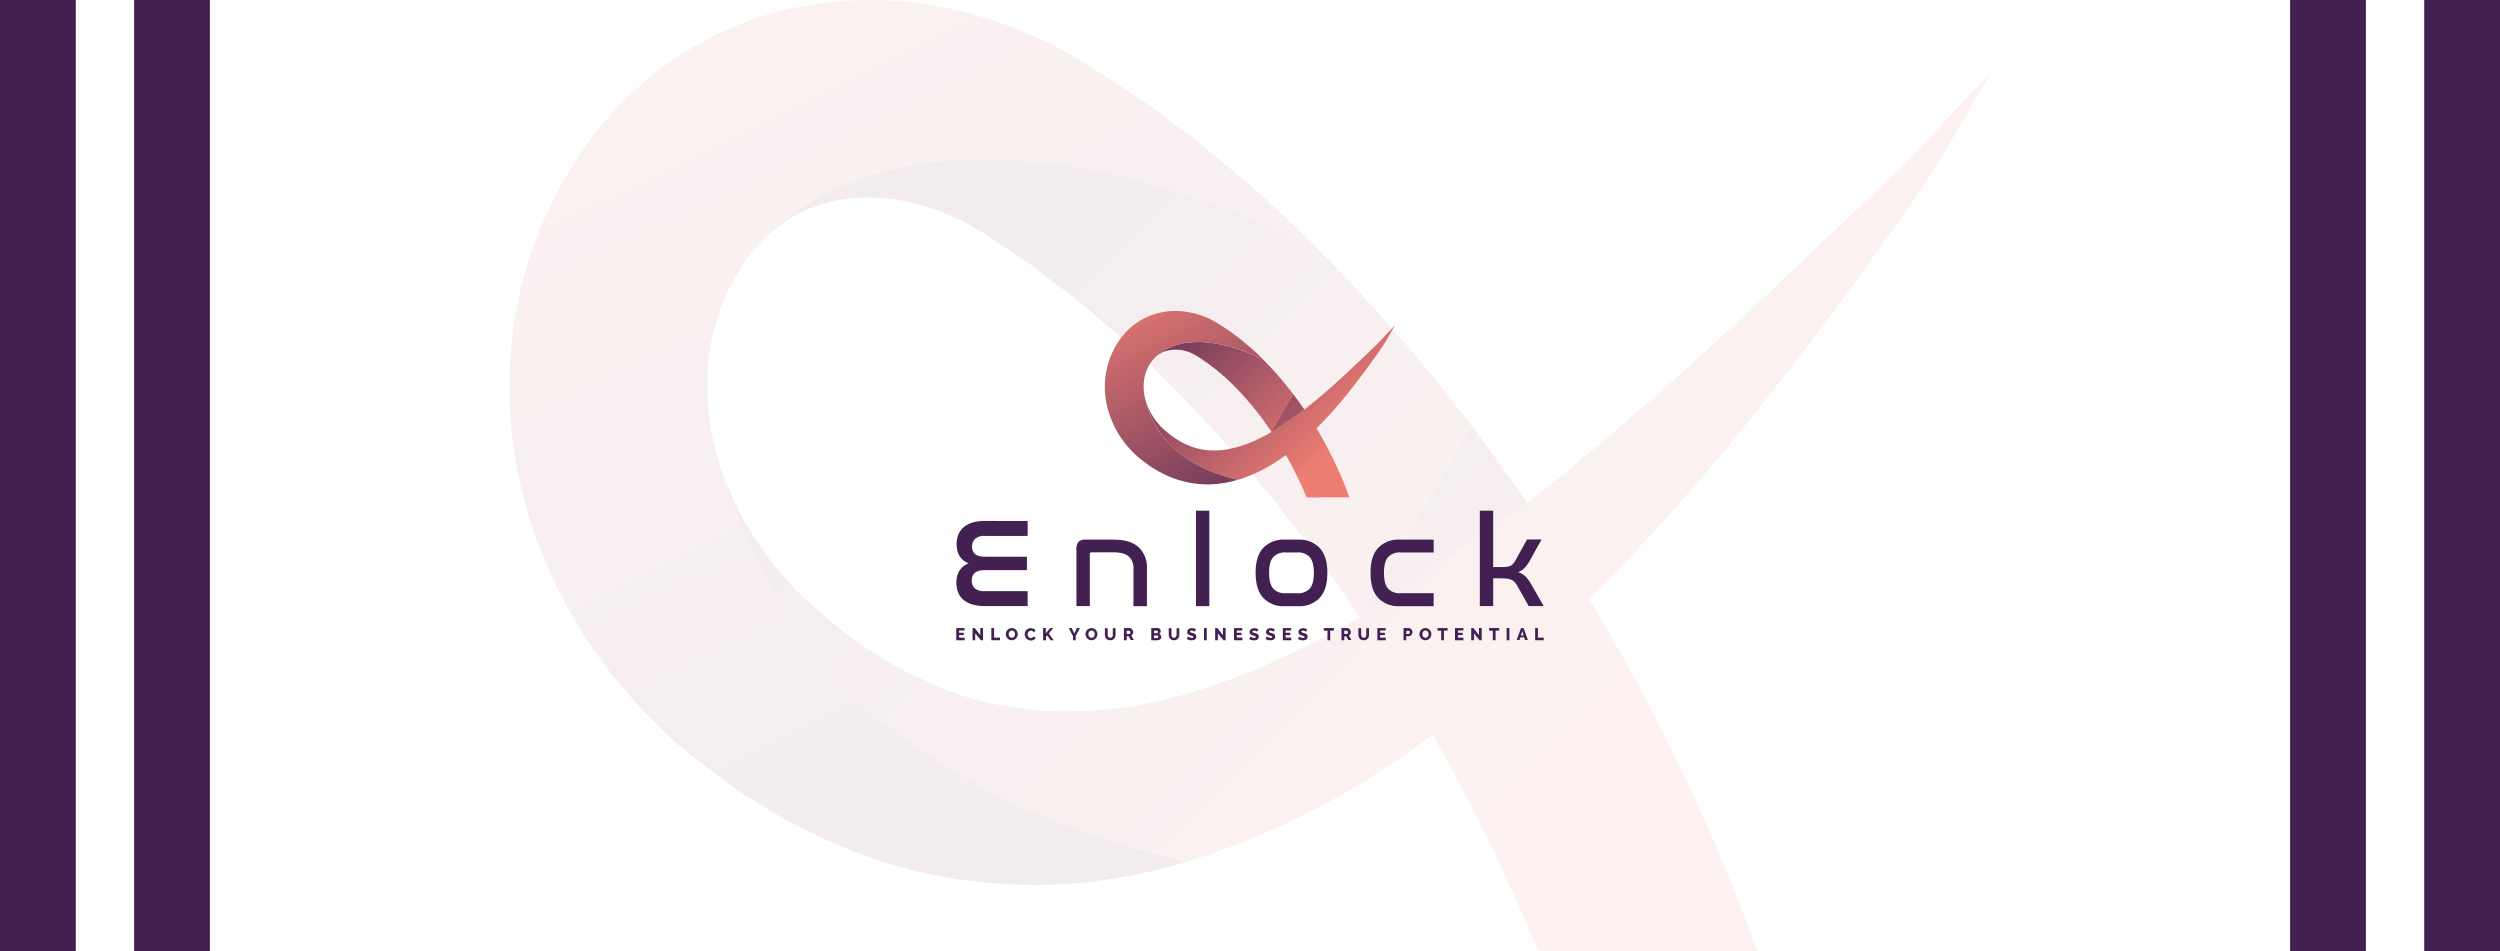 <svg id="Layer_1" data-name="Layer 1" xmlns="http://www.w3.org/2000/svg" xmlns:xlink="http://www.w3.org/1999/xlink" viewBox="0 0 820 312"><defs><style>.cls-1{opacity:0.1;}.cls-2{fill:url(#linear-gradient);}.cls-3,.cls-6{fill:#422052;}.cls-3{opacity:0.3;}.cls-4{fill:none;}.cls-5{fill:url(#linear-gradient-2);}.cls-7{fill:url(#linear-gradient-3);}.cls-8{fill:url(#linear-gradient-4);}</style><linearGradient id="linear-gradient" x1="561.77" y1="280.92" x2="244.49" y2="598.2" gradientTransform="matrix(1, 0, 0, -1, 0, 502.13)" gradientUnits="userSpaceOnUse"><stop offset="0" stop-color="#ee7e73"/><stop offset="1" stop-color="#422052"/></linearGradient><linearGradient id="linear-gradient-2" x1="209.74" y1="563.39" x2="454.8" y2="64.57" xlink:href="#linear-gradient"/><linearGradient id="linear-gradient-3" x1="439.74" y1="356.79" x2="377.57" y2="418.96" xlink:href="#linear-gradient"/><linearGradient id="linear-gradient-4" x1="370.76" y1="412.14" x2="418.78" y2="314.4" xlink:href="#linear-gradient"/></defs><g class="cls-1"><path class="cls-2" d="M576.41,312a658,658,0,0,0-45.59-99.17q-4.62-8.18-9.49-16.22,24.45-24.65,46.17-51c15.82-19.29,30.83-39,45.25-59,7.16-10.06,14.61-19.77,21.33-30.56,6.66-10.56,12.28-21.49,18.87-31.93-8.77,8.7-17.06,18-25.42,26.85-4.2,4.45-8.49,8.42-13.08,12.68L601.06,76.34c-17.94,16.83-35.59,33.76-53.81,49.82-15.2,13.45-30.54,26.53-46.33,38.75q-5.22-7.64-10.67-15.11a572.51,572.51,0,0,0-58.9-69c-136-64.69-183,0-183,0A45.51,45.51,0,0,1,269.58,67c13.9-4.43,31.49-2.13,47,6l5.82,3.31,6.88,4.62c4.59,3.09,9.26,6,13.62,9.56s9,6.61,13.24,10.32l12.83,11a492.91,492.91,0,0,1,66.47,75.49c3.6,5,7.14,10,10.58,15.17-4.4,2.54-8.82,5-13.28,7.32-1,.52-2,1-3,1.51-19.24,9.69-39,17.14-58.43,20.36a142.84,142.84,0,0,1-30,1.45c-9.69-1-19.23-2.39-28.24-5.92-4.62-1.24-8.89-3.81-13.38-5.56-4.33-2.3-8.66-4.62-12.87-7.28-4.07-3.06-8.43-5.37-12.29-8.93-3.94-3.3-8.14-6.54-11.33-9.83a106.06,106.06,0,0,1-26.1-40.1c11.2,41.24,45.91,102.28,152.1,127.18a252.89,252.89,0,0,0,65.52-31c.71-.46,1.45-.91,2.15-1.38,4.44-3,8.73-6.13,13-9.27l4.17,7.26q2.44,4.67,4.91,9.32c3.79,7.19,7.56,14.38,11,21.72,5.2,10.75,10,21.67,14.54,32.67Z"/><polygon class="cls-3" points="446 202.46 482.9 139.92 500.92 164.91 446 202.46"/><path class="cls-4" d="M232,124.38a148.74,148.74,0,0,0,5.07,31.1c-.84-2.39-1.6-4.8-2.23-7.22A87.62,87.62,0,0,1,232,124.38Z"/><path class="cls-5" d="M248.31,80.84A64.85,64.85,0,0,0,237.84,97.7,69,69,0,0,0,232,124.38a85.86,85.86,0,0,1,0-9.72,85.86,85.86,0,0,0,0,9.72,87.62,87.62,0,0,0,2.84,23.88c.63,2.42,1.39,4.83,2.23,7.22,11.2,41.24,45.91,102.28,152.1,127.18-2.09.63-4.18,1.27-6.31,1.84a179.4,179.4,0,0,1-43,5.82c-14.73-.26-29.83-1.67-44.14-5.94-7.34-1.66-14.12-4.6-21.09-7.22-6.68-3-13.34-6.27-19.65-9.86-6-3.9-12.6-7.37-18.1-11.8-5.7-4.29-11.42-8.29-17-13.63-22.14-20.3-39.4-46.47-47.53-76.6-8.43-29.8-7-64,6.2-93.45,6.4-14.36,15.4-28.64,27.85-40.54a111,111,0,0,1,44.3-26.14A119,119,0,0,1,300.59,1,138.2,138.2,0,0,1,346.32,15.3c3.4,1.89,7,3.84,10.2,5.75L365,26.59c5.63,3.7,11.35,7.32,16.59,11.44s10.83,7.88,15.88,12.17L412.65,63c6.41,5.78,12.62,11.73,18.7,17.77C295.39,16.11,248.34,80.81,248.31,80.84Z"/></g><path class="cls-6" d="M316.42,209.17V210h-2.76V206h2.71v.8h-1.8v.77h1.55v.73h-1.55v.84Z"/><path class="cls-6" d="M319.87,207.72V210H319V206h.7l1.84,2.31V206h.9V210h-.73Z"/><path class="cls-6" d="M325.16,210V206h.91v3.14H328V210Z"/><path class="cls-6" d="M331.86,210a1.91,1.91,0,0,1-.8-.17,2,2,0,0,1-.61-.46,2.05,2.05,0,0,1-.4-.63,2.12,2.12,0,0,1-.14-.75,1.92,1.92,0,0,1,.15-.74,2.06,2.06,0,0,1,.41-.64,1.82,1.82,0,0,1,.62-.43,1.92,1.92,0,0,1,1.58,0,2,2,0,0,1,.62.46,2,2,0,0,1,.39.64,2.06,2.06,0,0,1,.14.73,1.93,1.93,0,0,1-.15.75,2.05,2.05,0,0,1-.4.63,2.12,2.12,0,0,1-.62.44A1.9,1.9,0,0,1,331.86,210Zm-1-2a1.68,1.68,0,0,0,.06.45,1.2,1.2,0,0,0,.2.37.92.92,0,0,0,.77.37,1,1,0,0,0,.77-.38,1,1,0,0,0,.19-.38,1.61,1.61,0,0,0,.06-.44,1.67,1.67,0,0,0-.06-.44,1.2,1.2,0,0,0-.2-.37,1,1,0,0,0-.32-.26.92.92,0,0,0-.44-.1,1,1,0,0,0-.46.1,1.18,1.18,0,0,0-.32.27,1.23,1.23,0,0,0-.19.38A1.59,1.59,0,0,0,330.84,208Z"/><path class="cls-6" d="M336.11,208a2,2,0,0,1,.13-.71,2.07,2.07,0,0,1,.39-.63,2.2,2.2,0,0,1,.62-.45,2,2,0,0,1,.83-.17,1.85,1.85,0,0,1,1,.24,1.65,1.65,0,0,1,.61.62l-.7.49a.84.84,0,0,0-.17-.26,1.18,1.18,0,0,0-.22-.17.9.9,0,0,0-.25-.08l-.25,0a1,1,0,0,0-.46.11,1.18,1.18,0,0,0-.32.27,1.16,1.16,0,0,0-.18.37,1.29,1.29,0,0,0-.07.43,1.42,1.42,0,0,0,.08.45,1.07,1.07,0,0,0,.2.38.93.93,0,0,0,.33.26.88.88,0,0,0,.43.1l.25,0a1.06,1.06,0,0,0,.25-.09,1.18,1.18,0,0,0,.22-.17.89.89,0,0,0,.16-.25l.74.43a1.16,1.16,0,0,1-.26.39,1.64,1.64,0,0,1-.4.29,2.21,2.21,0,0,1-1,.24,1.73,1.73,0,0,1-.79-.18,2,2,0,0,1-.61-.46,2.28,2.28,0,0,1-.4-.65A2.15,2.15,0,0,1,336.11,208Z"/><path class="cls-6" d="M342.14,210V206h.9v1.7l1.44-1.7h1L344,207.79,345.6,210h-1l-1.12-1.58-.41.43V210Z"/><path class="cls-6" d="M351.52,206l.85,1.81.86-1.81h1l-1.4,2.59V210h-.9v-1.35L350.54,206Z"/><path class="cls-6" d="M358,210a1.91,1.91,0,0,1-.8-.17,2,2,0,0,1-.61-.46,2.05,2.05,0,0,1-.4-.63,2.12,2.12,0,0,1-.14-.75,1.92,1.92,0,0,1,.15-.74,2.06,2.06,0,0,1,.41-.64,1.82,1.82,0,0,1,.62-.43,1.92,1.92,0,0,1,1.58,0,2,2,0,0,1,.62.46,2,2,0,0,1,.39.64,2.06,2.06,0,0,1,.14.73,1.93,1.93,0,0,1-.15.75,1.88,1.88,0,0,1-.4.63,2.12,2.12,0,0,1-.62.44A1.9,1.9,0,0,1,358,210Zm-1-2a1.68,1.68,0,0,0,.06.45,1.2,1.2,0,0,0,.2.37.92.92,0,0,0,.77.37,1,1,0,0,0,.77-.38,1,1,0,0,0,.19-.38,1.62,1.62,0,0,0,.07-.44,1.68,1.68,0,0,0-.07-.44,1.2,1.2,0,0,0-.2-.37,1,1,0,0,0-.32-.26.92.92,0,0,0-.44-.1,1,1,0,0,0-.46.1,1.18,1.18,0,0,0-.32.27,1.23,1.23,0,0,0-.19.38A1.59,1.59,0,0,0,357,208Z"/><path class="cls-6" d="M364.2,209.19a.71.71,0,0,0,.39-.1.78.78,0,0,0,.26-.25,1.35,1.35,0,0,0,.14-.37,2,2,0,0,0,0-.43v-2h.91v2a3.12,3.12,0,0,1-.1.77,1.92,1.92,0,0,1-.32.62,1.49,1.49,0,0,1-.54.41,1.73,1.73,0,0,1-.78.16,2,2,0,0,1-.81-.16,1.54,1.54,0,0,1-.54-.43,1.7,1.7,0,0,1-.3-.62,2.66,2.66,0,0,1-.1-.75v-2h.91v2a2.12,2.12,0,0,0,0,.44,1.14,1.14,0,0,0,.15.36.72.72,0,0,0,.26.26A.75.75,0,0,0,364.2,209.19Z"/><path class="cls-6" d="M368.63,210V206h1.77a1.14,1.14,0,0,1,.52.12,1.35,1.35,0,0,1,.4.31,1.17,1.17,0,0,1,.27.42,1.18,1.18,0,0,1,.1.48,1.42,1.42,0,0,1-.05.36,1.66,1.66,0,0,1-.12.31,1.39,1.39,0,0,1-.21.27.86.86,0,0,1-.26.2l.86,1.46h-1l-.76-1.26h-.59V210Zm.91-2.05h.83a.36.36,0,0,0,.28-.16.6.6,0,0,0,.11-.39.52.52,0,0,0-.13-.38.38.38,0,0,0-.29-.15h-.8Z"/><path class="cls-6" d="M380.86,209a.89.89,0,0,1-.1.44.86.86,0,0,1-.29.31,1.13,1.13,0,0,1-.43.19,2.1,2.1,0,0,1-.51.06h-1.91V206h2.18a.75.75,0,0,1,.37.09.91.91,0,0,1,.28.23,1,1,0,0,1,.18.32,1,1,0,0,1,.07.37,1.08,1.08,0,0,1-.14.53.94.94,0,0,1-.43.38,1,1,0,0,1,.54.35A1.05,1.05,0,0,1,380.86,209Zm-2.34-2.15v.81h.89a.39.39,0,0,0,.27-.1.37.37,0,0,0,.12-.31.41.41,0,0,0-.11-.3.33.33,0,0,0-.24-.1Zm1.42,2a.49.49,0,0,0-.11-.31.32.32,0,0,0-.26-.12h-1.05v.86h1a.37.37,0,0,0,.29-.12A.41.41,0,0,0,379.94,208.77Z"/><path class="cls-6" d="M385.08,209.19a.67.67,0,0,0,.39-.1.69.69,0,0,0,.26-.25.92.92,0,0,0,.14-.37,2,2,0,0,0,.05-.43v-2h.9v2a2.71,2.71,0,0,1-.1.77,1.9,1.9,0,0,1-.31.62,1.62,1.62,0,0,1-.55.41,1.73,1.73,0,0,1-.78.16,1.93,1.93,0,0,1-.8-.16,1.54,1.54,0,0,1-.54-.43,1.9,1.9,0,0,1-.31-.62,3.08,3.08,0,0,1-.09-.75v-2h.91v2a2.12,2.12,0,0,0,0,.44,1.42,1.42,0,0,0,.14.36.92.92,0,0,0,.26.26A.8.8,0,0,0,385.08,209.19Z"/><path class="cls-6" d="M391.88,207.19a.35.35,0,0,0-.12-.09l-.25-.12a1.61,1.61,0,0,0-.33-.12,1.34,1.34,0,0,0-.35-.05c-.32,0-.49.11-.49.33a.23.23,0,0,0,.06.16.31.31,0,0,0,.15.12,1.28,1.28,0,0,0,.26.1l.36.1a4.35,4.35,0,0,1,.51.17,1.27,1.27,0,0,1,.38.22.9.9,0,0,1,.25.33,1.32,1.32,0,0,1,.08.47,1,1,0,0,1-.45.93,1.52,1.52,0,0,1-.47.2,2,2,0,0,1-.55.07,2.25,2.25,0,0,1-.44,0l-.45-.09a2.86,2.86,0,0,1-.41-.15,2.32,2.32,0,0,1-.38-.21l.4-.79.14.11.31.15a3.09,3.09,0,0,0,.4.14,1.68,1.68,0,0,0,.45.06c.32,0,.48-.1.48-.29a.29.29,0,0,0-.07-.19,1.16,1.16,0,0,0-.2-.13,1.89,1.89,0,0,0-.31-.1l-.37-.12a3.3,3.3,0,0,1-.48-.17,1.14,1.14,0,0,1-.32-.23.72.72,0,0,1-.2-.29,1.14,1.14,0,0,1-.06-.39,1.35,1.35,0,0,1,.11-.55,1.26,1.26,0,0,1,.32-.4,1.46,1.46,0,0,1,.46-.25,2,2,0,0,1,.56-.08,1.81,1.81,0,0,1,.4,0l.38.1a2.18,2.18,0,0,1,.34.14l.29.15Z"/><path class="cls-6" d="M394.91,210V206h.91V210Z"/><path class="cls-6" d="M399.47,207.72V210h-.9V206h.71l1.83,2.31V206h.9V210h-.73Z"/><path class="cls-6" d="M407.52,209.17V210h-2.76V206h2.71v.8h-1.8v.77h1.55v.73h-1.55v.84Z"/><path class="cls-6" d="M412.34,207.19a.39.39,0,0,0-.11-.09L412,207a1.61,1.61,0,0,0-.33-.12,1.48,1.48,0,0,0-.35-.05c-.33,0-.49.11-.49.33a.28.28,0,0,0,.05.16.4.4,0,0,0,.16.12,1,1,0,0,0,.25.1l.36.1a4.35,4.35,0,0,1,.51.17,1.47,1.47,0,0,1,.39.22,1,1,0,0,1,.24.33,1.13,1.13,0,0,1,.09.47,1.19,1.19,0,0,1-.13.56,1,1,0,0,1-.33.37,1.34,1.34,0,0,1-.47.2,2,2,0,0,1-.55.07,2.25,2.25,0,0,1-.44,0,3.12,3.12,0,0,1-.44-.09,3,3,0,0,1-.42-.15,2.22,2.22,0,0,1-.37-.21l.4-.79a.8.8,0,0,0,.14.11l.3.15a3.09,3.09,0,0,0,.4.14,1.74,1.74,0,0,0,.45.06c.32,0,.48-.1.48-.29a.25.25,0,0,0-.07-.19.86.86,0,0,0-.2-.13,1.5,1.5,0,0,0-.3-.1l-.38-.12a3.14,3.14,0,0,1-.47-.17,1.38,1.38,0,0,1-.33-.23.7.7,0,0,1-.19-.29.94.94,0,0,1-.07-.39,1.2,1.2,0,0,1,.12-.55,1.13,1.13,0,0,1,.32-.4,1.36,1.36,0,0,1,.46-.25,2,2,0,0,1,.55-.08,1.9,1.9,0,0,1,.41,0l.38.1.34.14.29.15Z"/><path class="cls-6" d="M417.74,207.19a.35.35,0,0,0-.12-.09l-.25-.12a1.61,1.61,0,0,0-.33-.12,1.34,1.34,0,0,0-.35-.05c-.32,0-.49.11-.49.33a.23.23,0,0,0,.06.16.31.31,0,0,0,.15.12,1.28,1.28,0,0,0,.26.1l.36.1a4.35,4.35,0,0,1,.51.17,1.27,1.27,0,0,1,.38.22.9.9,0,0,1,.25.33,1.32,1.32,0,0,1,.08.47,1,1,0,0,1-.45.93,1.52,1.52,0,0,1-.47.2,2,2,0,0,1-.55.07,2.25,2.25,0,0,1-.44,0,3.26,3.26,0,0,1-.45-.09,2.86,2.86,0,0,1-.41-.15,2.32,2.32,0,0,1-.38-.21l.4-.79.14.11.31.15a3.09,3.09,0,0,0,.4.14,1.68,1.68,0,0,0,.45.06c.32,0,.48-.1.48-.29a.26.26,0,0,0-.08-.19.78.78,0,0,0-.19-.13,1.89,1.89,0,0,0-.31-.1l-.37-.12a3.3,3.3,0,0,1-.48-.17,1.14,1.14,0,0,1-.32-.23.72.72,0,0,1-.2-.29,1.14,1.14,0,0,1-.06-.39,1.35,1.35,0,0,1,.11-.55,1.26,1.26,0,0,1,.32-.4,1.46,1.46,0,0,1,.46-.25,2,2,0,0,1,.56-.08,1.81,1.81,0,0,1,.4,0l.38.1a2.18,2.18,0,0,1,.34.14l.3.15Z"/><path class="cls-6" d="M423.54,209.17V210h-2.77V206h2.72v.8h-1.81v.77h1.55v.73h-1.55v.84Z"/><path class="cls-6" d="M428.36,207.19a.35.35,0,0,0-.12-.09L428,207a1.61,1.61,0,0,0-.33-.12,1.34,1.34,0,0,0-.35-.05c-.32,0-.49.11-.49.33a.23.23,0,0,0,.06.16.31.31,0,0,0,.15.12,1.28,1.28,0,0,0,.26.1l.36.1a4.35,4.35,0,0,1,.51.17,1.27,1.27,0,0,1,.38.22.9.9,0,0,1,.25.33,1.32,1.32,0,0,1,.08.47,1,1,0,0,1-.45.93,1.52,1.52,0,0,1-.47.2,2,2,0,0,1-.55.07,2.25,2.25,0,0,1-.44,0l-.45-.09a2.86,2.86,0,0,1-.41-.15,2.32,2.32,0,0,1-.38-.21l.4-.79.14.11.31.15a3.09,3.09,0,0,0,.4.14,1.68,1.68,0,0,0,.45.06c.32,0,.48-.1.48-.29a.29.29,0,0,0-.07-.19,1.16,1.16,0,0,0-.2-.13,1.89,1.89,0,0,0-.31-.1l-.37-.12a3.3,3.3,0,0,1-.48-.17,1.14,1.14,0,0,1-.32-.23.72.72,0,0,1-.2-.29,1.14,1.14,0,0,1-.06-.39,1.35,1.35,0,0,1,.11-.55,1.26,1.26,0,0,1,.32-.4,1.46,1.46,0,0,1,.46-.25,2,2,0,0,1,.56-.08,1.75,1.75,0,0,1,.4,0l.38.1a2.18,2.18,0,0,1,.34.14l.3.15Z"/><path class="cls-6" d="M437.52,206.83h-1.2V210h-.91v-3.13h-1.2V206h3.31Z"/><path class="cls-6" d="M440,210V206h1.77a1.07,1.07,0,0,1,.51.12,1.27,1.27,0,0,1,.41.31,1.51,1.51,0,0,1,.27.42,1.37,1.37,0,0,1,.1.48,1.42,1.42,0,0,1-.05.36,1.2,1.2,0,0,1-.13.31,1.14,1.14,0,0,1-.47.47l.87,1.46h-1l-.75-1.26h-.59V210Zm.91-2.05h.83a.33.33,0,0,0,.27-.16.61.61,0,0,0,.12-.39A.52.52,0,0,0,442,207a.4.4,0,0,0-.29-.15h-.8Z"/><path class="cls-6" d="M447.34,209.19a.71.71,0,0,0,.39-.1.69.69,0,0,0,.26-.25,1.09,1.09,0,0,0,.14-.37,2,2,0,0,0,0-.43v-2h.91v2a2.71,2.71,0,0,1-.1.77,1.74,1.74,0,0,1-.32.62,1.49,1.49,0,0,1-.54.41,1.73,1.73,0,0,1-.78.16,1.9,1.9,0,0,1-.8-.16,1.38,1.38,0,0,1-.54-.43,1.9,1.9,0,0,1-.31-.62,3.08,3.08,0,0,1-.09-.75v-2h.9v2a2.12,2.12,0,0,0,.05.44,1.13,1.13,0,0,0,.14.36.81.81,0,0,0,.26.26A.75.75,0,0,0,447.34,209.19Z"/><path class="cls-6" d="M454.54,209.17V210h-2.76V206h2.71v.8h-1.81v.77h1.55v.73h-1.55v.84Z"/><path class="cls-6" d="M460.36,210V206H462a1.14,1.14,0,0,1,.52.12,1.23,1.23,0,0,1,.4.31,1.32,1.32,0,0,1,.27.42,1.37,1.37,0,0,1,.1.48,1.39,1.39,0,0,1-.1.5,1.43,1.43,0,0,1-.25.43,1.35,1.35,0,0,1-.4.3,1.19,1.19,0,0,1-.51.11h-.8V210Zm.91-2.05H462a.37.37,0,0,0,.28-.14.63.63,0,0,0,.12-.41.53.53,0,0,0,0-.23.4.4,0,0,0-.1-.17.31.31,0,0,0-.13-.1l-.16,0h-.71Z"/><path class="cls-6" d="M467.53,210a1.91,1.91,0,0,1-.8-.17,2,2,0,0,1-.61-.46,1.88,1.88,0,0,1-.4-.63,2.12,2.12,0,0,1-.14-.75,1.92,1.92,0,0,1,.15-.74,2,2,0,0,1,.4-.64,2,2,0,0,1,.63-.43,1.85,1.85,0,0,1,.78-.17,1.91,1.91,0,0,1,.8.17,2,2,0,0,1,.61.46,2.23,2.23,0,0,1,.4.64,2.06,2.06,0,0,1,.14.73,1.93,1.93,0,0,1-.15.75,1.91,1.91,0,0,1-.41.63,2,2,0,0,1-.62.44A1.85,1.85,0,0,1,467.53,210Zm-1-2a1.37,1.37,0,0,0,.07.45,1.18,1.18,0,0,0,.19.37,1,1,0,0,0,.33.27.92.92,0,0,0,.44.1,1,1,0,0,0,.46-.11,1.18,1.18,0,0,0,.32-.27,1.23,1.23,0,0,0,.19-.38,1.61,1.61,0,0,0,.06-.44,1.35,1.35,0,0,0-.07-.44,1.18,1.18,0,0,0-.19-.37.93.93,0,0,0-.33-.26.89.89,0,0,0-.44-.1.93.93,0,0,0-.45.1,1,1,0,0,0-.51.65A1.29,1.29,0,0,0,466.5,208Z"/><path class="cls-6" d="M474.81,206.83h-1.19V210h-.91v-3.13h-1.2V206h3.3Z"/><path class="cls-6" d="M480,209.17V210h-2.76V206H480v.8h-1.8v.77h1.55v.73h-1.55v.84Z"/><path class="cls-6" d="M483.46,207.72V210h-.9V206h.71l1.83,2.31V206h.9V210h-.73Z"/><path class="cls-6" d="M491.74,206.83h-1.19V210h-.91v-3.13h-1.2V206h3.3Z"/><path class="cls-6" d="M494.18,210V206h.91V210Z"/><path class="cls-6" d="M498.9,206h.82l1.43,3.93h-.93l-.3-.88h-1.23l-.29.88h-.94Zm.87,2.43-.46-1.39-.47,1.39Z"/><path class="cls-6" d="M503.53,210V206h.91v3.14h1.9V210Z"/><path class="cls-6" d="M337.07,170.9v4.88h-14a4.54,4.54,0,0,0-3.23.95,3.38,3.38,0,0,0-1,2.56q0,3.32,4.26,3.31h13.73V187H323q-4.26,0-4.26,3.39a3.29,3.29,0,0,0,1,2.58,4.65,4.65,0,0,0,3.18.93h14.15v4.88H323a13.58,13.58,0,0,1-4.24-.58,7.94,7.94,0,0,1-2.89-1.59,5.82,5.82,0,0,1-1.65-2.42,8.56,8.56,0,0,1-.52-3,7.17,7.17,0,0,1,1-4,6.44,6.44,0,0,1,3-2.42c-2.62-1.07-3.93-3.17-3.93-6.28a8.41,8.41,0,0,1,.54-3.06A6.16,6.16,0,0,1,316,173a8,8,0,0,1,2.9-1.58,14.17,14.17,0,0,1,4.24-.55Z"/><path class="cls-6" d="M365.19,177c3.72,0,6.49.83,8.29,2.5a9.11,9.11,0,0,1,2.71,7.05v12.28h-4.42V186.53a5,5,0,0,0-1.55-4c-1-.91-2.71-1.37-5-1.37H358c-.36,0-.54.21-.54.62v17h-4.39V180.37a3.83,3.83,0,0,1,.71-2.67,3.19,3.19,0,0,1,2.35-.72Z"/><path class="cls-6" d="M396.66,167.5v31.31h-4.38V167.5Z"/><path class="cls-6" d="M425.9,177a9.08,9.08,0,0,1,6.91,2.7q2.56,2.72,2.56,8.21t-2.56,8.23a9.07,9.07,0,0,1-6.91,2.69h-4.59a9.07,9.07,0,0,1-6.93-2.69q-2.53-2.69-2.54-8.23t2.54-8.23a9.1,9.1,0,0,1,6.93-2.68Zm-4.18,4.21a5.09,5.09,0,0,0-4.15,1.58q-1.31,1.56-1.3,5.12t1.3,5.11a5.11,5.11,0,0,0,4.15,1.55h3.77a5.09,5.09,0,0,0,4.15-1.55q1.31-1.55,1.31-5.11t-1.31-5.12a5.07,5.07,0,0,0-4.15-1.58Z"/><path class="cls-6" d="M470.24,177v4.21H459.4a5.11,5.11,0,0,0-4.16,1.58c-.86,1-1.3,2.75-1.3,5.12s.44,4.08,1.3,5.11a5.13,5.13,0,0,0,4.16,1.55h10.84v4.26H459a9.07,9.07,0,0,1-6.93-2.69c-1.7-1.79-2.54-4.53-2.54-8.23s.84-6.43,2.54-8.23A9.1,9.1,0,0,1,459,177Z"/><path class="cls-6" d="M489.76,167.5V186h2q1.29,0,2.13-.06a4.33,4.33,0,0,0,1.43-.31,2.58,2.58,0,0,0,1-.74,9.24,9.24,0,0,0,.91-1.37l3.64-6.57h4.76l-3.81,6.86a12.49,12.49,0,0,1-1.69,2.38,6.62,6.62,0,0,1-2.19,1.51,5.45,5.45,0,0,1,2.52,1.47,14.56,14.56,0,0,1,1.94,2.75l3.93,6.86h-4.92l-3.64-6.45a8.34,8.34,0,0,0-.95-1.38,2.9,2.9,0,0,0-1.1-.79,5.66,5.66,0,0,0-1.57-.37,21.74,21.74,0,0,0-2.38-.11h-2v9.1h-4.39V167.5Z"/><path class="cls-7" d="M442.61,163.13a129.55,129.55,0,0,0-8.93-19.44c-.61-1.06-1.23-2.12-1.87-3.17q4.8-4.83,9.05-10c3.1-3.78,6-7.65,8.87-11.57,1.4-2,2.86-3.88,4.18-6s2.4-4.21,3.7-6.26c-1.72,1.71-3.35,3.53-5,5.26-.82.88-1.66,1.65-2.56,2.49L447.44,117c-3.52,3.3-7,6.62-10.55,9.76-3,2.64-6,5.2-9.08,7.59-.68-1-1.37-2-2.09-3a111.09,111.09,0,0,0-11.54-13.53c-26.64-12.67-35.86,0-35.86,0a9,9,0,0,1,4.17-2.72,12.42,12.42,0,0,1,9.2,1.18l1.14.65,1.35.91c.9.6,1.81,1.18,2.67,1.87s1.76,1.3,2.59,2L402,123.9a96.56,96.56,0,0,1,13,14.79c.71,1,1.4,2,2.08,3-.87.5-1.73,1-2.61,1.44l-.59.29a40.57,40.57,0,0,1-11.44,4,28,28,0,0,1-5.89.29,21,21,0,0,1-5.53-1.16,27.28,27.28,0,0,1-2.62-1.09c-.85-.45-1.7-.91-2.53-1.43a28.2,28.2,0,0,1-2.4-1.75c-.78-.65-1.6-1.28-2.23-1.93a20.84,20.84,0,0,1-5.11-7.85c2.2,8.08,9,20,29.8,24.92a49.78,49.78,0,0,0,12.84-6.07l.42-.27c.87-.59,1.72-1.2,2.55-1.82l.82,1.42,1,1.83c.74,1.41,1.48,2.82,2.16,4.26,1,2.1,2,4.24,2.85,6.4Z"/><polygon class="cls-3" points="417.06 141.66 424.28 129.41 427.81 134.31 417.06 141.66"/><path class="cls-4" d="M375.12,126.36a29.16,29.16,0,0,0,1,6.1c-.16-.47-.31-.94-.44-1.42A17.11,17.11,0,0,1,375.12,126.36Z"/><path class="cls-8" d="M378.32,117.83a12.4,12.4,0,0,0-2.05,3.31,13.36,13.36,0,0,0-1.15,5.22,17.4,17.4,0,0,1,0-1.9,17.4,17.4,0,0,0,0,1.9,17.11,17.11,0,0,0,.55,4.68c.13.48.28,1,.44,1.42,2.2,8.08,9,20,29.8,24.92-.41.12-.81.25-1.23.36a35,35,0,0,1-8.43,1.14,32.1,32.1,0,0,1-8.65-1.17,31.54,31.54,0,0,1-4.14-1.41c-1.3-.6-2.61-1.23-3.85-1.93s-2.46-1.45-3.54-2.31a34.76,34.76,0,0,1-3.33-2.67,31.68,31.68,0,0,1-9.31-15,27.32,27.32,0,0,1,1.21-18.32,25.1,25.1,0,0,1,5.46-7.94,21.73,21.73,0,0,1,8.68-5.12,23.34,23.34,0,0,1,9.78-.82,27.27,27.27,0,0,1,9,2.81c.67.37,1.37.75,2,1.13l1.66,1.08c1.1.73,2.22,1.44,3.25,2.24s2.12,1.55,3.11,2.39l3,2.51c1.26,1.14,2.47,2.3,3.66,3.48C387.54,105.15,378.32,117.82,378.32,117.83Z"/><rect class="cls-6" x="795.14" width="24.86" height="312"/><rect class="cls-6" x="751.15" width="24.86" height="312"/><rect class="cls-6" x="43.99" width="24.86" height="312"/><rect class="cls-6" width="24.86" height="312"/></svg>